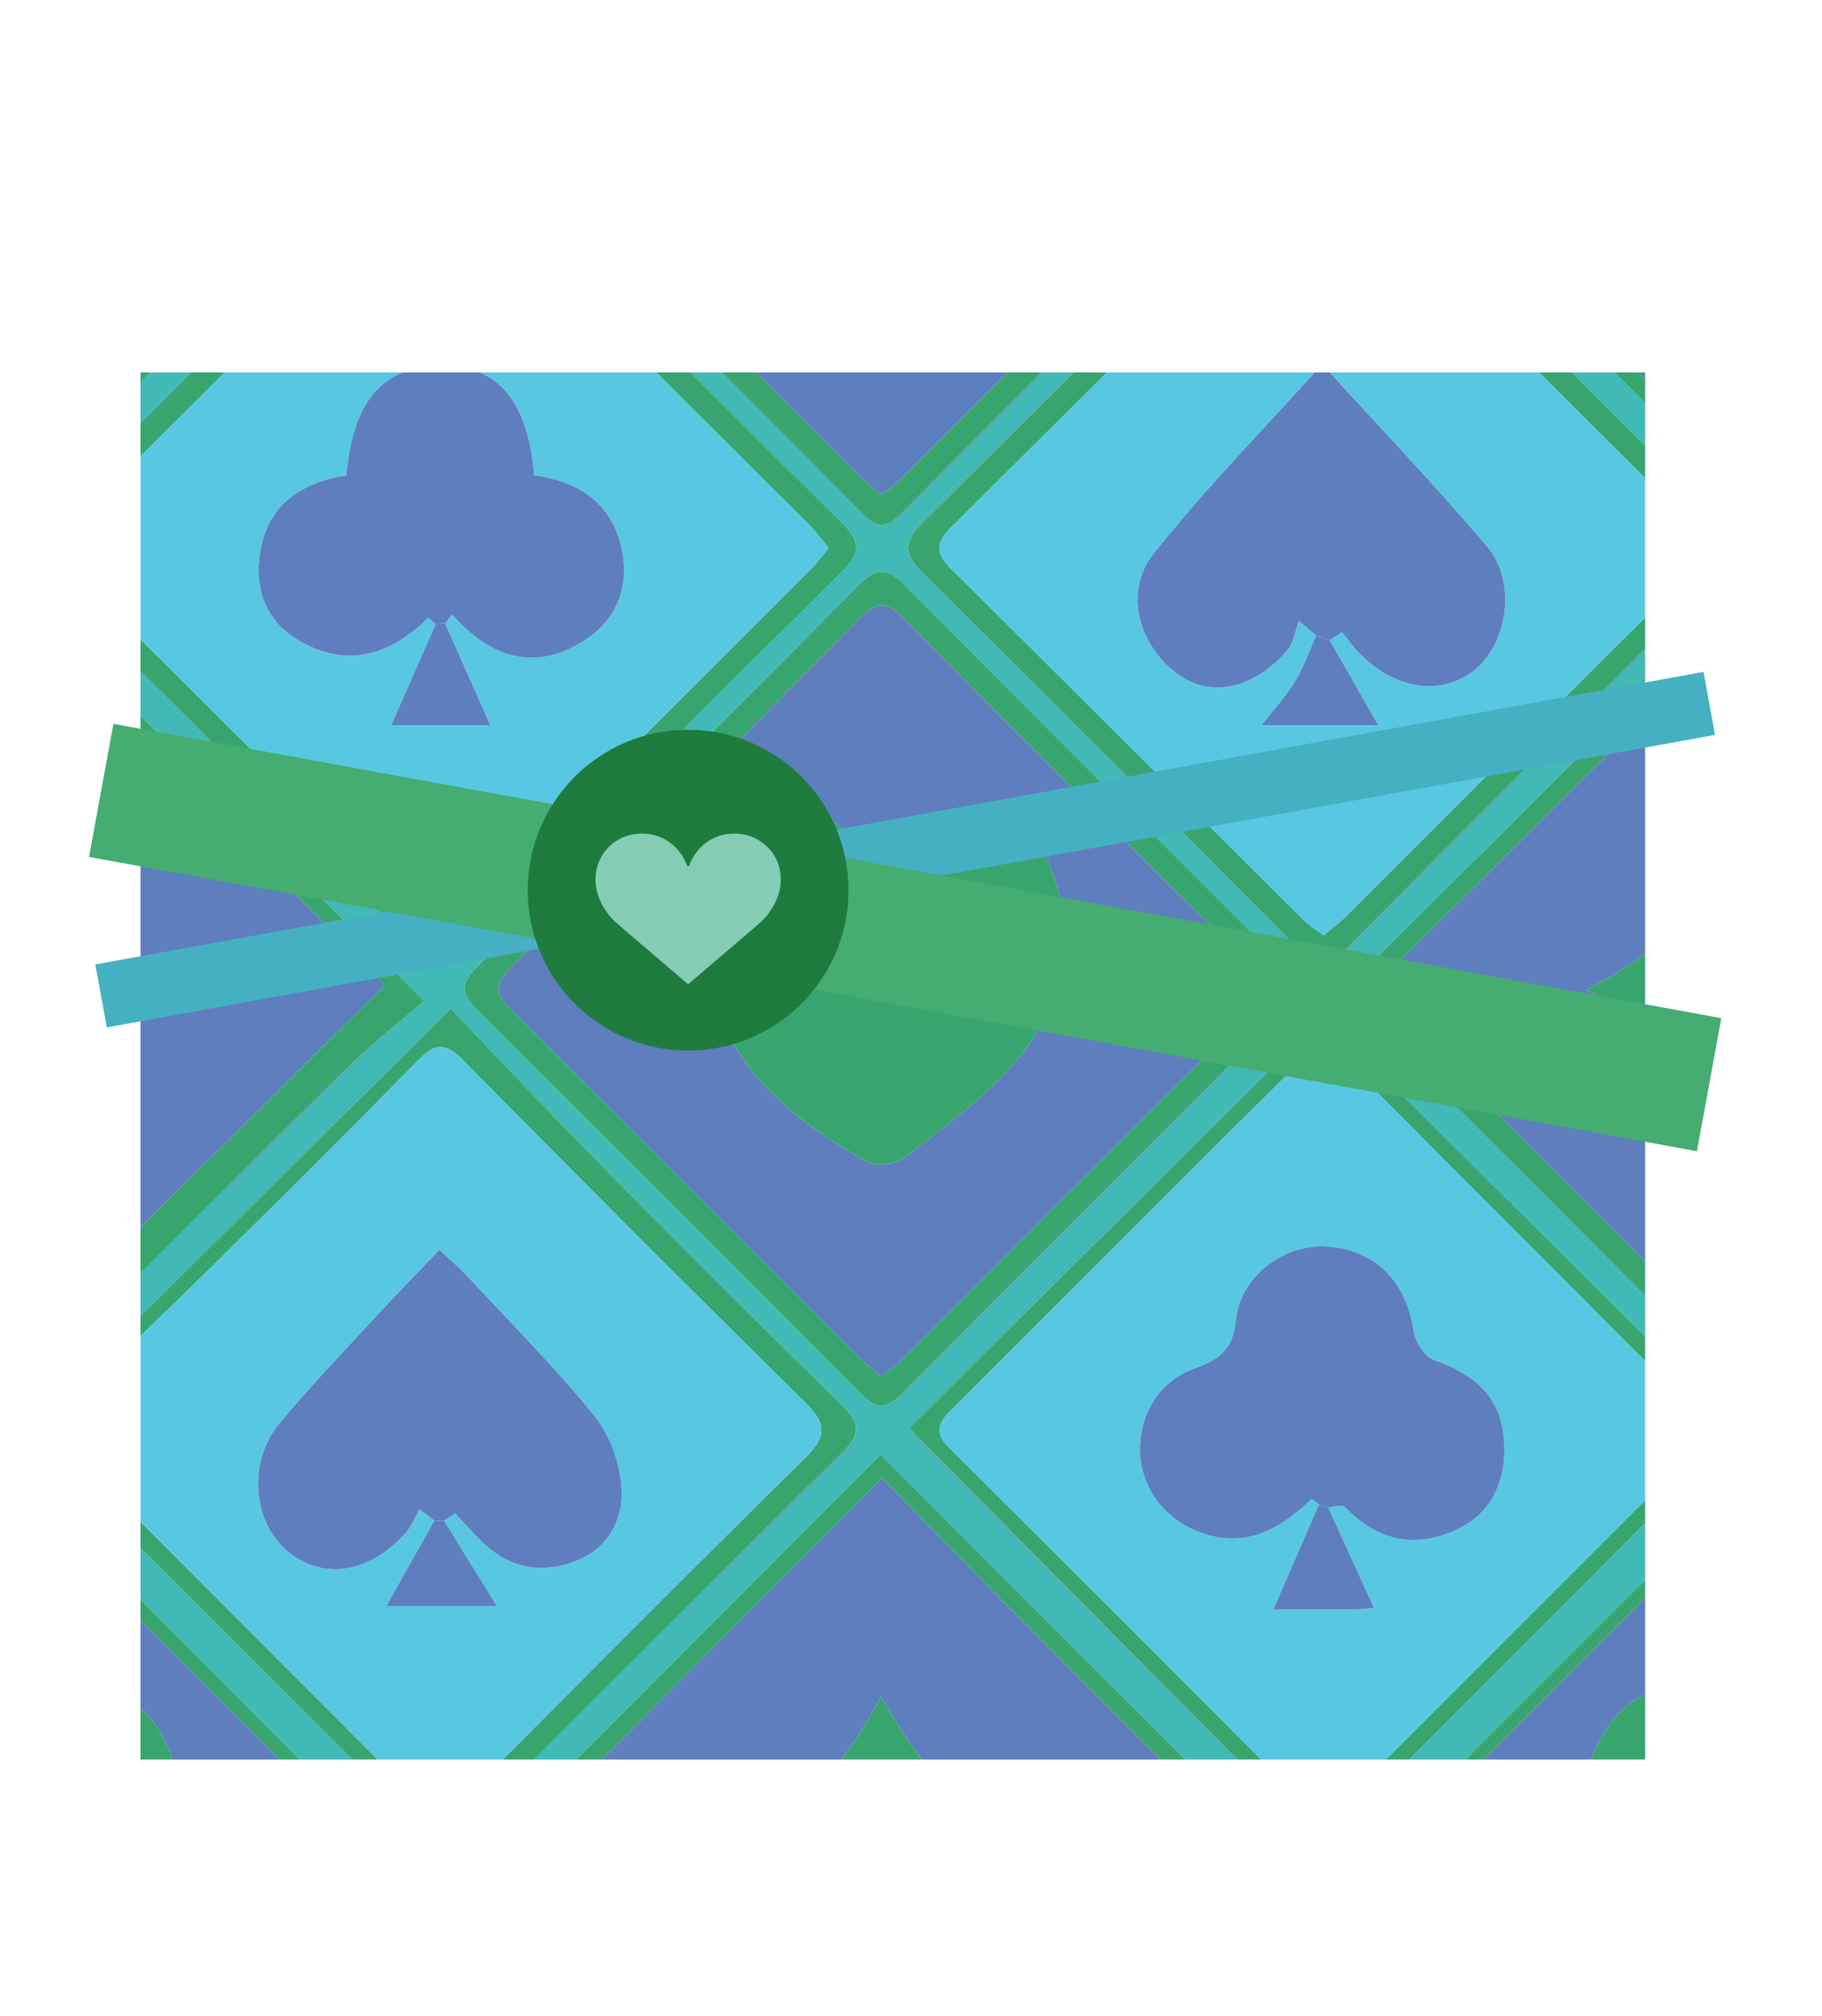 <?xml version="1.0" encoding="UTF-8"?>
<svg id="Layer_1" data-name="Layer 1" xmlns="http://www.w3.org/2000/svg" xmlns:xlink="http://www.w3.org/1999/xlink" viewBox="0 0 135.545 149.984">
  <defs>
    <style>
      .cls-1 {
        fill: #41b9b7;
      }

      .cls-1, .cls-2, .cls-3, .cls-4, .cls-5, .cls-6, .cls-7, .cls-8, .cls-9, .cls-10, .cls-11, .cls-12 {
        stroke-width: 0px;
      }

      .cls-2 {
        fill: #1e7b3d;
      }

      .cls-3 {
        fill: #97d5d6;
      }

      .cls-13 {
        clip-path: url(#clippath);
      }

      .cls-4 {
        fill: none;
      }

      .cls-5 {
        fill: #58c8e2;
      }

      .cls-6 {
        fill: #70c7c9;
      }

      .cls-14 {
        clip-path: url(#clippath-1);
      }

      .cls-15 {
        clip-path: url(#clippath-3);
      }

      .cls-16 {
        clip-path: url(#clippath-2);
      }

      .cls-7 {
        fill: #38a56e;
      }

      .cls-8 {
        fill: #85cdb5;
      }

      .cls-9 {
        fill: #45ac72;
      }

      .cls-10 {
        fill: #5e7ebe;
      }

      .cls-11 {
        fill: #45b0c2;
      }

      .cls-12 {
        fill: #3eb9bc;
      }
    </style>
    <clipPath id="clippath">
      <rect class="cls-4" x="2119.067" y="548.871" width="976.369" height="821.975"/>
    </clipPath>
    <clipPath id="clippath-1">
      <polygon class="cls-4" points="3363.626 768.845 1723.774 1268.639 1369.875 794.632 3009.727 294.837 3363.626 768.845"/>
    </clipPath>
    <clipPath id="clippath-2">
      <polygon class="cls-4" points="3699.615 1128.919 2059.763 1628.714 1705.864 1154.706 3345.716 654.911 3699.615 1128.919"/>
    </clipPath>
    <clipPath id="clippath-3">
      <rect class="cls-4" x="10.455" y="27.703" width="111.934" height="103.184"/>
    </clipPath>
  </defs>
  <g class="cls-13">
    <g>
      <g class="cls-14">
        <g>
          <polygon class="cls-6" points="-4616.127 3130.07 -4814.303 3179.041 5509.98 -485.404 5708.156 -534.375 -4616.127 3130.07"/>
          <polygon class="cls-3" points="-3919.861 3077.201 -4712.565 3273.085 6717.053 -783.682 7509.758 -979.566 -3919.861 3077.201"/>
          <polygon class="cls-12" points="-2071.036 2527.832 -2269.212 2576.803 7974.824 -1059.159 8173 -1108.13 -2071.036 2527.832"/>
        </g>
      </g>
      <g class="cls-16">
        <g>
          <polygon class="cls-6" points="-4280.138 3490.145 -4478.314 3539.116 5845.968 -125.329 6044.145 -174.3 -4280.138 3490.145"/>
          <polygon class="cls-3" points="-3583.872 3437.275 -4376.577 3633.159 7053.042 -423.607 7845.747 -619.491 -3583.872 3437.275"/>
          <polygon class="cls-12" points="-1735.047 2887.907 -1933.223 2936.878 8310.813 -699.085 8508.989 -748.056 -1735.047 2887.907"/>
        </g>
      </g>
    </g>
  </g>
  <g>
    <g class="cls-15">
      <g>
        <path class="cls-1" d="M163.604,141.061c-.016,0-.125.052-.202.13-9.801,9.754-19.581,19.54-29.429,29.247-1.468,1.453-.773,2.257.327,3.357,9.37,9.334,18.704,18.704,28.054,28.054.524.524,1.147.949,1.671,1.385,10.46-10.512,20.749-20.842,30.664-30.809-10.346-10.408-20.712-20.837-31.136-31.323.026-.016.042-.026.052-.042ZM284.022,126.357v2.594c-6.781-6.693-13.557-13.381-19.929-19.669-.363-.358-.726-.716-1.084-1.069-10.673,10.616-21.107,20.992-31.343,31.177,10.138,10.18,20.479,20.562,31.219,31.338.415-.431.835-.861,1.25-1.297l1.022,1.038-.005.005c-1.012.991-.965,1.728-.368,2.522l-.949.892c-.218-.254-.431-.503-.649-.752-11.041,11.02-21.459,21.423-32.526,32.469,2.864,2.599,5.806,5.256,8.742,7.918h-2.594c-2.324-2.459-4.649-4.913-6.932-7.331-2.781,2.688-5.188,5.007-7.596,7.331h-2.075c2.662-2.895,5.318-5.785,7.892-8.587-10.475-10.47-20.894-20.878-30.939-30.913-10.372,10.32-20.842,20.738-31.328,31.172,2.444,2.651,5.064,5.489,7.679,8.327h-2.075c-2.376-2.459-4.753-4.913-7.368-7.617-2.589,2.755-4.872,5.188-7.16,7.617h-2.594c2.797-2.869,5.588-5.733,8.146-8.359-10.636-10.693-20.961-21.075-31.12-31.286-.498.493-.991.991-1.489,1.484-9.863,9.842-19.815,19.778-30.43,30.373,2.817,2.516,5.77,5.152,8.717,7.788h-2.594c-2.273-2.402-4.55-4.799-6.75-7.119-.571.228-.861.265-1.027.431-2.257,2.221-4.504,4.457-6.75,6.688h-2.075c2.636-2.895,5.266-5.785,7.668-8.426-.924-.924-1.842-1.847-2.765-2.765-9.552-9.578-19-19.036-28.521-28.578-.083.052-.41.192-.638.42-9.785,9.77-19.55,19.55-29.356,29.299-1.038,1.032-1.032,1.743-.005,2.776,2.361,2.371,4.623,4.841,6.921,7.274h-2.075c-1.992-2.008-3.917-4.094-6.029-5.967-.529-.472-2.039-.674-2.449-.296-2.132,1.961-4.052,4.151-6.05,6.262h-2.594c2.745-2.848,5.484-5.692,8.104-8.41-10.579-10.543-21.013-20.935-31.214-31.099-10.252,10.216-20.676,20.603-31.789,31.681,2.828,2.537,5.775,5.183,8.722,7.829h-2.594c-2.33-2.459-4.664-4.919-7.03-7.409-2.729,2.698-5.111,5.054-7.497,7.409h-2.075c2.656-2.895,5.308-5.79,7.814-8.525-10.517-10.475-20.935-20.863-31.245-31.131-10.226,10.216-20.64,20.619-31.146,31.115,2.548,2.76,5.214,5.65,7.881,8.54h-2.075c-2.428-2.418-4.862-4.83-7.518-7.471-2.439,2.599-4.721,5.038-7.01,7.471h-2.594c2.791-2.869,5.588-5.744,8.042-8.265-10.678-10.709-21.018-21.081-32.028-32.122-.322.431-.643.903-.981,1.385l-.913-.934.01-.01c1.219-1.173,1.235-2.023.036-3.186-3.528-3.398-6.994-6.869-10.486-10.309v-2.075c3.928,3.73,7.855,7.461,11.575,10.994.451.431.898.856,1.344,1.276,10.595-10.538,20.982-20.868,31.208-31.042-10.289-10.304-20.686-20.712-31.748-31.784-4,4.265-8.187,8.732-12.38,13.199v-2.594c3.725-4.037,7.451-8.068,11.446-12.395-3.523-3.372-7.482-7.165-11.446-10.953v-2.594c4.343,4.286,8.68,8.576,13.049,12.893.571-.42.949-.628,1.245-.924,9.713-9.697,19.389-19.431,29.154-29.076,1.582-1.567.508-2.324-.483-3.321-8.914-8.903-17.812-17.822-26.726-26.726-.949-.949-1.951-1.852-3.051-2.89-1.012.97-1.816,1.733-2.615,2.501-3.523,3.393-7.046,6.792-10.574,10.185v-2.075c3.404-3.398,6.761-6.849,10.237-10.169,1.385-1.318,1.416-2.226.026-3.554-3.481-3.315-6.849-6.755-10.263-10.143v-2.075c4.395,4.182,8.789,8.364,12.841,12.219.841-.841,1.686-1.676,2.522-2.511,9.749-9.697,19.306-19.202,28.749-28.593-10.252-10.237-20.634-20.593-31.24-31.182-4.182,4.13-8.525,8.421-12.872,12.712v-2.594c3.694-4.068,7.383-8.13,10.652-11.731-3.227-3.523-6.937-7.57-10.652-11.617v-2.594c4.166,4.488,8.327,8.976,12.317,13.277,11.129-11.155,21.522-21.573,31.686-31.758-10.211-10.242-20.598-20.655-31.11-31.198-.612.56-1.375,1.245-2.112,1.951-3.596,3.455-7.186,6.916-10.782,10.372v-2.075c3.424-3.393,6.812-6.812,10.278-10.154,1.333-1.282,1.432-2.267.026-3.601-3.492-3.31-6.875-6.735-10.304-10.112v-2.075c3.917,3.715,7.829,7.435,11.591,10.999.467.446.934.887,1.396,1.328,10.59-10.558,20.966-20.899,31.172-31.073-10.315-10.325-20.717-20.738-31.841-31.878-3.98,4.286-8.146,8.779-12.317,13.267v-2.594c3.72-4.031,7.44-8.058,11.311-12.255-1.448-1.531-3.264-3.461-5.085-5.386h2.594c3.497,5.204,4.223,5.282,8.296.861.223-.244.353-.576.524-.861h2.594c-1.806,1.946-3.616,3.897-5.505,5.936.503.628.877,1.199,1.349,1.671,9.448,9.464,18.933,18.891,28.339,28.401,1.365,1.375,2.148,1.058,3.341-.156,5.199-5.292,10.455-10.527,15.736-15.736,4.654-4.597,9.365-9.132,14.133-13.775-2.065-2.376-3.788-4.358-5.51-6.34h2.075q4.498,5.012,9.184.197c.057-.057.104-.13.156-.197h2.075c-1.717,1.982-3.435,3.964-4.877,5.629,10.491,10.512,20.842,20.883,31.037,31.105,10.19-10.216,20.531-20.588,30.996-31.079-1.645-1.764-3.455-3.71-5.271-5.655h2.594c1.157,1.256,2.236,2.589,3.507,3.715.384.337,1.557.363,1.915.036,1.24-1.136,2.283-2.485,3.398-3.751h2.594c-1.816,1.93-3.637,3.865-5.339,5.676,10.517,10.501,20.883,20.847,31.354,31.297.031-.016.394-.109.623-.337,9.837-9.827,19.659-19.675,29.496-29.496.965-.965.799-1.707-.093-2.615-1.437-1.458-2.776-3.009-4.156-4.524h2.075c5.733,5.837,3.756,5.391,9.173.192.057-.062.114-.13.166-.192h2.075c-.949,1.09-1.837,2.236-2.859,3.253-2.656,2.641-2.693,2.631-.145,5.178,7.871,7.881,15.747,15.762,23.633,23.633,1.754,1.754,3.549,3.466,5.147,5.022,9.65-9.65,19.125-19.109,28.702-28.687.913-.908,1.826-1.821,2.745-2.739-1.697-1.795-3.518-3.73-5.339-5.661h2.594c3.539,5.183,4.27,5.261,8.301.861.223-.244.348-.576.519-.861h2.594c-1.806,1.946-3.611,3.897-5.162,5.572.763.768,1.531,1.536,2.288,2.304,9.702,9.744,19.301,19.394,28.842,28.983,10.206-10.226,20.541-20.588,30.975-31.048-1.603-1.842-3.331-3.829-5.059-5.811h2.075c5.661,5.806,3.834,5.339,9.178.197.062-.057.109-.13.161-.197h2.075c-1.717,1.982-3.44,3.969-5.22,6.019.467.55.82,1.038,1.235,1.458,9.516,9.526,19.067,19.005,28.521,28.588,1.634,1.66,2.459.633,3.539-.446,9.267-9.282,18.543-18.554,27.805-27.841.534-.534.986-1.147,1.557-1.826-1.925-2.065-3.736-4.011-5.552-5.951h2.594c1.152,1.261,2.231,2.599,3.497,3.73.374.327,1.541.337,1.904.005,1.245-1.126,2.298-2.475,3.419-3.736h2.594c-1.821,1.93-3.647,3.865-6.143,6.506.228.187.451.368.68.545l-.866.877c-.042-.036-.083-.078-.125-.119-10.688,10.605-21.132,20.972-31.406,31.162,10.159,10.185,20.499,20.557,30.985,31.073.41-.363.877-.763,1.339-1.188.15-.14.306-.285.457-.436,3.922-3.902,7.803-7.84,11.757-11.71,2.568-2.522,5.23-4.95,7.85-7.419v2.075c-6.247,6.205-12.463,12.442-18.761,18.601-1.406,1.37-.929,2.278.208,3.404,6.2,6.138,12.374,12.307,18.554,18.466v2.075c-.664-.519-1.39-.97-1.982-1.562-5.635-5.603-11.249-11.238-16.878-16.852-.841-.841-1.743-1.619-2.397-2.221-10.569,10.553-20.982,20.956-31.136,31.099,10.258,10.304,20.64,20.743,31.686,31.841.036-.036.073-.078.109-.114l.82.783c-.093.093-.067.316-.093.483l-.566.566c.612.472,1.245.924,1.868,1.39l-.965.955c-.021-.026-.042-.047-.067-.073-1.432-1.453-2.283-1.463-3.736.005-9.292,9.412-18.642,18.761-28.059,28.038-1.546,1.52-1.276,2.35.109,3.725l.093.093c9.246,9.147,18.409,18.372,27.608,27.561.597.602,1.261,1.136,2.091,1.878,7.233-7.222,14.367-14.346,21.496-21.47v2.594c-6.169,6.164-12.312,12.359-18.543,18.46-1.385,1.349-1.385,2.2-.005,3.549,6.236,6.102,12.374,12.297,18.549,18.46v2.594c-7.108-7.144-14.221-14.289-20.883-20.982-.394.394-.789.783-1.183,1.173-10.283,10.206-20.333,20.178-30.171,29.942,10.18,10.154,20.557,20.505,31.141,31.053,6.916-6.864,14.009-13.91,21.096-20.951v2.594c-.654.54-1.354,1.038-1.956,1.634-5.251,5.214-10.486,10.449-15.726,15.679-2.61,2.599-2.636,2.62.042,5.271,5.868,5.801,11.762,11.575,17.641,17.366ZM259.75,42.268c1.199-1.199,1.069-2.055-.093-3.212-9.433-9.375-18.829-18.777-28.189-28.22-1.359-1.37-2.273-1.292-3.59.073-4.016,4.161-8.151,8.218-12.25,12.302-5.749,5.723-11.513,11.44-17.34,17.231.332.591.41.856.581,1.027,9.77,9.785,19.56,19.54,29.294,29.356,1.287,1.297,2.153.929,3.217-.145,9.443-9.479,18.891-18.964,28.37-28.412ZM229.668,137.227c10.289-10.263,20.665-20.614,30.954-30.871-10.258-10.258-20.624-20.614-30.648-30.632-10.356,10.294-20.79,20.66-30.83,30.638,10.117,10.232,20.416,20.65,30.524,30.866ZM260.316-90.856c-10.05-10.066-20.354-20.385-30.565-30.607-10.232,10.33-20.541,20.738-30.778,31.068,10.066,10.128,20.396,20.52,30.383,30.57,10.325-10.346,20.712-20.759,30.959-31.032ZM229.72,5.96c10.216-10.221,20.567-20.582,30.539-30.555-10.304-10.439-20.64-20.909-30.596-31.001-10.263,10.211-20.65,20.536-30.824,30.653,10.247,10.258,20.608,20.624,30.882,30.902ZM229.621,202.923c10.273-10.226,20.645-20.551,30.861-30.731-10.382-10.408-20.717-20.764-30.804-30.871-10.252,10.216-20.665,20.598-30.783,30.684,10.206,10.268,20.525,20.655,30.726,30.918ZM227.971,7.724c-.208-.27-.477-.711-.83-1.064-9.578-9.593-19.192-19.156-28.728-28.796-1.401-1.416-2.236-.955-3.372.192-5.951,6.013-11.913,12.016-17.931,17.957-3.912,3.865-7.923,7.627-11.622,11.176,10.891,10.849,21.314,21.236,31.525,31.411,10.123-10.097,20.494-20.442,30.959-30.876ZM220.827,81.156c2.475-2.485,4.939-4.976,7.186-7.233-10.59-10.631-20.93-21.008-30.985-31.105-10.325,10.294-20.754,20.686-31.265,31.156.093.13.322.498.623.799,9.583,9.588,19.192,19.145,28.739,28.77,1.427,1.442,2.309,1.11,3.57-.171,7.342-7.445,14.751-14.818,22.134-22.217ZM227.541-57.583c-10.237-10.258-20.681-20.717-30.627-30.679-10.242,10.149-20.697,20.505-30.83,30.549,10.185,10.263,20.515,20.671,30.747,30.975,10.294-10.335,20.681-20.774,30.71-30.845ZM196.675,169.956c10.377-10.294,20.826-20.665,30.809-30.57-10.247-10.299-20.634-20.733-30.861-31.006-10.185,10.175-20.562,20.536-30.814,30.778,10.335,10.315,20.764,20.723,30.866,30.798ZM227.826-123.258c-10.304-10.32-20.707-20.743-30.871-30.923-10.32,10.294-20.738,20.686-31.001,30.923,10.242,10.258,20.64,20.671,30.99,31.032,10.216-10.268,20.551-20.655,30.882-31.032ZM195.699,41.044c-1.147-1.245-1.811-2.029-2.532-2.75-9.038-9.043-18.123-18.04-27.094-27.151-1.614-1.64-2.527-1.608-4.125.016-9.209,9.35-18.507,18.616-27.851,27.841-1.292,1.271-1.38,2.055-.083,3.341,9.448,9.36,18.875,18.746,28.225,28.204,1.505,1.52,2.397,1.271,3.751-.125,5.064-5.194,10.211-10.315,15.373-15.415,4.664-4.607,9.391-9.152,14.336-13.962ZM195.17-90.784c-.244-.285-.602-.758-1.017-1.178-9.516-9.547-19.067-19.057-28.536-28.656-1.432-1.453-2.226-.877-3.347.254-9.329,9.375-18.668,18.746-28.069,28.049-1.406,1.39-1.302,2.226.042,3.554,9.396,9.308,18.725,18.689,28.085,28.033.529.529,1.157.96,1.577,1.307,10.486-10.522,20.826-20.894,31.265-31.364ZM194.796-24.989c-10.164-10.247-20.474-20.64-30.622-30.871-10.346,10.356-20.743,20.759-30.902,30.928,10.195,10.232,20.531,20.603,30.684,30.793,10.289-10.294,20.686-20.697,30.84-30.85ZM194.853,106.335c-10.175-10.206-20.52-20.577-30.695-30.783-10.315,10.294-20.723,20.676-30.721,30.648,10.2,10.299,20.546,20.743,30.664,30.959,10.211-10.237,20.546-20.598,30.752-30.824ZM162.317,7.677c-.088-.13-.223-.457-.457-.69-9.765-9.78-19.555-19.534-29.283-29.351-1.416-1.432-2.179-.597-3.149.379-5.116,5.137-10.226,10.278-15.368,15.394-4.763,4.737-9.562,9.438-14.253,14.071,10.683,10.647,21.101,21.029,31.312,31.208,10.346-10.283,20.728-20.608,31.198-31.011ZM161.44,140.61c1.551-1.531.581-2.335-.441-3.352-9.225-9.215-18.434-18.434-27.654-27.644-.649-.649-1.359-1.23-1.603-1.448-10.626,10.626-21.034,21.034-31.203,31.208,10.097,10.169,20.422,20.567,30.814,31.032.202-.14.514-.291.752-.529,9.775-9.759,19.519-19.555,29.335-29.268ZM155.126,81.27c2.49-2.485,5.043-4.908,7.253-7.056-10.699-10.761-21.07-21.19-31.302-31.478-10.216,10.159-20.598,20.484-31.193,31.022.483.529.918,1.053,1.401,1.536,9.334,9.344,18.709,18.647,27.971,28.064,1.567,1.593,2.459,1.427,3.917-.057,7.264-7.399,14.616-14.709,21.952-22.03ZM131.098-26.883c10.304-10.299,20.712-20.691,31.032-31.001-10.175-10.18-20.531-20.541-30.747-30.767-10.325,10.351-20.717,20.769-30.933,31.011,10.169,10.206,20.567,20.64,30.648,30.757ZM162.125-123.58c-10.195-10.206-20.557-20.577-30.783-30.809-10.335,10.341-20.759,20.764-30.897,30.902,10.361,10.403,20.702,20.785,30.669,30.793,10.258-10.221,20.686-20.603,31.011-30.887ZM128.281-88.781c1.588-1.567,1.012-2.553-.27-3.824-9.303-9.251-18.569-18.543-27.851-27.815-.524-.524-1.141-.949-1.728-1.432-.457.327-.758.498-.996.732-9.708,9.713-19.389,19.457-29.149,29.117-1.531,1.515-.659,2.293.4,3.341,7.897,7.866,15.799,15.726,23.644,23.644,1.93,1.951,3.658,4.099,5.484,6.164,1.043-.747,1.276-.872,1.458-1.048,9.666-9.63,19.301-19.291,29.008-28.879ZM129.593,40.722c-.477-.612-.835-1.193-1.302-1.66-9.401-9.412-18.834-18.787-28.194-28.23-1.401-1.411-2.252-1.204-3.564.119-9.22,9.334-18.481,18.621-27.82,27.836-1.546,1.525-1.531,2.418,0,3.928,9.396,9.282,18.709,18.637,28.012,28.012,1.136,1.141,1.935,1.365,3.175.114,9.427-9.505,18.907-18.948,28.36-28.427.467-.472.835-1.053,1.333-1.691ZM128.135,173.883c1.406-1.396,1.52-2.371.042-3.819-5.982-5.853-11.913-11.762-17.77-17.744-3.855-3.933-7.549-8.026-11.383-12.12-1.199.96-1.557,1.199-1.857,1.499-9.599,9.578-19.171,19.187-28.806,28.728-1.411,1.396-.908,2.231.239,3.372,8.146,8.099,16.24,16.25,24.36,24.37,1.754,1.754,3.559,3.445,5.37,5.194.617-.477,1.064-.747,1.416-1.105,9.464-9.458,18.896-18.953,28.391-28.375ZM97.653,6.712c11.051-11.015,21.418-21.356,31.727-31.629-10.315-10.242-20.712-20.562-31.224-31.001-.125.093-.586.337-.939.69-9.671,9.64-19.317,19.306-29.008,28.92-1.396,1.385-.586,2.2.405,3.181,7.217,7.196,14.455,14.372,21.605,21.631,2.651,2.693,5.085,5.598,7.435,8.208ZM98.432,137.315c10.283-10.309,20.629-20.676,30.897-30.97-10.258-10.216-20.64-20.557-30.85-30.731-10.309,10.232-20.702,20.541-30.861,30.627,10.258,10.346,20.577,20.754,30.814,31.073ZM96.906,8.02c-.4-.529-.7-1.038-1.105-1.453-1.318-1.359-2.677-2.693-4.021-4.037-8.12-8.12-16.255-16.229-24.339-24.386-1.25-1.261-2.127-1.645-3.58-.176C54.512-12.573,45.084-3.187,35.673,6.209c-.981.975-1.816,1.733-.384,3.149,9.687,9.599,19.322,19.254,28.936,28.925,1.038,1.043,1.748,1.001,2.765-.016,9.557-9.614,19.145-19.187,28.718-28.78.415-.415.747-.908,1.199-1.468ZM95.755,74.966c.41-.41.721-.924,1.141-1.474-.42-.54-.737-1.048-1.147-1.458-9.51-9.531-19.057-19.026-28.531-28.588-1.313-1.323-2.127-1.141-3.352.093-9.417,9.5-18.881,18.959-28.375,28.381-1.188,1.178-1.25,1.966-.042,3.17,9.562,9.49,19.083,19.021,28.588,28.573,1.064,1.069,1.826,1.24,2.983.078,9.552-9.614,19.156-19.182,28.733-28.775ZM95.796-56.301c1.193-1.183.882-1.951-.15-2.978-9.552-9.51-19.083-19.042-28.583-28.604-1.126-1.136-1.883-1.053-2.973.042-9.5,9.562-19.026,19.099-28.599,28.588-1.24,1.23-1.152,2.044.021,3.181,2.797,2.693,5.526,5.453,8.265,8.213,7.108,7.16,14.211,14.33,21.449,21.636.659-.441.975-.591,1.209-.82,9.785-9.754,19.55-19.529,29.361-29.258ZM95.345-121.483c.529-.534.996-1.136,1.385-1.588-10.538-10.527-20.951-20.925-31.25-31.214-10.252,10.216-20.624,20.546-31.224,31.115.747.783,1.385,1.479,2.049,2.143,9.095,9.111,18.243,18.175,27.26,27.364,1.676,1.707,2.589,1.442,4.12-.114,9.168-9.287,18.434-18.476,27.659-27.706ZM95.101,141.295c.638-.643,1.204-1.365,1.619-1.842-10.579-10.595-20.93-20.956-31.198-31.24-10.242,10.252-20.588,20.603-31.125,31.156.327.394.617.815.975,1.173,9.578,9.609,19.192,19.182,28.723,28.837,1.494,1.515,2.278.669,3.336-.4,9.209-9.241,18.45-18.455,27.67-27.685ZM62.87,173.546c1.686-1.671.514-2.485-.54-3.539-9.225-9.22-18.481-18.409-27.628-27.706-1.541-1.567-2.402-1.515-3.907.01-9.09,9.22-18.243,18.377-27.468,27.468-1.66,1.634-1.816,2.641-.057,4.353,6.434,6.262,12.706,12.696,19.057,19.042,3.398,3.404,6.838,6.761,10.315,10.19.56-.42.934-.633,1.23-.924,9.661-9.635,19.285-19.311,28.998-28.894ZM62.777,107.944c1.365-1.354,1.074-2.19-.125-3.372-5.962-5.878-11.892-11.783-17.776-17.739-3.922-3.974-7.746-8.047-11.352-11.798-10.911,10.823-21.35,21.169-31.722,31.452,10.263,10.258,20.619,20.603,31.058,31.032.374-.296.882-.623,1.297-1.038,9.536-9.516,19.042-19.062,28.619-28.536ZM62.616,42.564c1.318-1.302,1.52-2.174.114-3.57-9.51-9.412-18.953-18.891-28.427-28.344-.41-.41-.918-.726-1.489-1.173-.602.477-1.173.841-1.645,1.313C21.814,20.119,12.485,29.484,3.1,38.787c-1.37,1.354-1.619,2.288-.093,3.788,9.407,9.277,18.751,18.616,28.059,27.997,1.339,1.349,2.153,1.416,3.533.016,9.282-9.396,18.632-18.73,28.017-28.023ZM62.294-22.82c1.645-1.614,1.723-2.496.078-4.109-8.13-8.001-16.146-16.12-24.22-24.188-1.748-1.743-3.544-3.44-5.323-5.162-.54.431-.835.617-1.074.856-9.666,9.645-19.306,19.311-29.019,28.91-1.38,1.359-1.043,2.221.14,3.383,4.374,4.301,8.706,8.639,13.028,12.992C21.373-4.625,26.816.917,32.544,6.723c1.116-1.043,1.883-1.717,2.605-2.439,9.038-9.049,18.025-18.144,27.146-27.104ZM62.227-88.366c1.707-1.676,1.785-2.605.057-4.291-6.377-6.2-12.644-12.525-18.875-18.87-3.435-3.502-6.719-7.144-10.076-10.724-.218.166-.431.337-.649.503-.342.239-.732.431-1.027.721-9.599,9.567-19.161,19.171-28.801,28.697-1.624,1.603-.913,2.553.337,3.798,8.82,8.768,17.599,17.578,26.399,26.362,1.017,1.012,2.096,1.961,3.217,3.004.711-.638,1.235-1.074,1.712-1.551,9.225-9.23,18.393-18.507,27.706-27.649ZM31.236,7.636c-.332-.384-.649-.789-1.007-1.147C20.818-2.918,11.37-12.283,2.026-21.762c-1.629-1.655-2.558-1.536-4.125.057C-11.262-12.402-20.528-3.208-29.753,6.032c-.54.54-1.032,1.131-1.318,1.448C-20.565,18.018-10.172,28.441.127,38.771,10.301,28.592,20.662,18.22,31.236,7.636ZM25.851,79.428c1.878-1.852,3.985-3.476,5.697-4.955C20.517,63.37,10.14,52.936-.325,42.409c-.218.182-.571.42-.872.716-9.656,9.635-19.28,19.306-28.983,28.894-1.468,1.448-.825,2.236.291,3.341,9.308,9.256,18.616,18.507,27.826,27.862,1.603,1.629,2.522,1.624,4.114.005,7.86-8.006,15.82-15.918,23.799-23.799ZM-.039-26.727c10.226-10.252,20.624-20.671,30.529-30.591-10.252-10.366-20.634-20.868-30.809-31.151-10.169,10.175-20.52,20.52-30.721,30.726C-20.736-47.434-10.328-37.021-.039-26.727ZM.142-92.402c10.169-10.19,20.515-20.562,30.632-30.705-10.424-10.418-20.832-20.821-30.804-30.788-10.185,10.138-20.603,20.51-30.747,30.601,10.221,10.211,20.614,20.598,30.918,30.892ZM30.676,139.318C20.413,129.009,10.031,118.575.023,108.514c-10.273,10.2-20.702,20.567-31.048,30.84,10.2,10.2,20.551,20.546,30.726,30.715,10.434-10.356,20.878-20.728,30.975-30.752ZM-2.67-89.154c1.396-1.385.591-2.184-.4-3.17-9.365-9.339-18.735-18.668-28.038-28.064-1.349-1.359-2.174-1.406-3.554-.01-9.287,9.401-18.658,18.72-27.997,28.075-.529.534-.986,1.152-1.349,1.582,10.455,10.486,20.795,20.857,31.229,31.328.233-.13.415-.182.529-.301,9.858-9.816,19.69-19.654,29.579-29.439ZM-3.158,173.894c1.64-1.608,1.313-2.506-.125-3.928-9.22-9.116-18.367-18.31-27.551-27.468-.643-.649-1.37-1.209-1.998-1.759-10.517,10.517-20.832,20.832-31.053,31.048,10.429,10.475,20.769,20.852,31.224,31.359.462-.405,1.058-.877,1.598-1.416,9.292-9.287,18.538-18.621,27.903-27.836ZM-32.892,5.944C-22.578-4.313-12.196-14.638-1.881-24.896c-10.315-10.226-20.717-20.536-30.939-30.669-10.206,10.159-20.614,20.52-30.726,30.591,10.19,10.278,20.505,20.681,30.653,30.918ZM-2.063,40.961c-10.361-10.449-20.66-20.832-31.042-31.297-.13.093-.441.249-.674.483-9.723,9.682-19.425,19.394-29.185,29.045-1.422,1.411-.825,2.247.306,3.367,7.103,7.051,14.159,14.159,21.247,21.231,2.786,2.781,5.614,5.51,8.374,8.208,10.595-10.616,20.935-20.977,30.975-31.037ZM-1.845,106.392c-10.289-10.283-20.65-20.64-30.887-30.871-10.377,10.346-20.749,20.681-30.778,30.684,10.226,10.315,20.572,20.754,30.731,30.996,10.263-10.221,20.64-20.557,30.933-30.809ZM-34.599,7.667c-.052-.078-.197-.4-.431-.628-9.765-9.785-19.545-19.55-29.289-29.351-1.043-1.048-1.774-.996-2.781.036-2.765,2.854-5.614,5.619-8.431,8.421-7.144,7.129-14.289,14.258-21.21,21.164,10.61,10.704,20.977,21.153,31.115,31.374,10.206-10.2,20.572-20.562,31.027-31.016ZM-38.812,78.281c1.51-1.499,3.284-2.734,4.753-3.938-11.01-11.036-21.361-21.407-31.608-31.675-10.382,10.377-20.759,20.749-31.219,31.203.14.176.379.534.674.83,9.578,9.593,19.182,19.166,28.728,28.796,1.365,1.375,2.252,1.266,3.575-.078,8.317-8.426,16.686-16.8,25.096-25.138ZM-34.714-123.253c-10.273-10.252-20.65-20.608-31.032-30.97-10.237,10.232-20.655,20.64-30.954,30.928,10.304,10.304,20.717,20.717,30.985,30.985,10.315-10.294,20.728-20.691,31.001-30.944ZM-65.559-27.023c10.2-10.159,20.588-20.499,30.887-30.757-10.309-10.278-20.728-20.676-31.053-30.975-10.273,10.278-20.681,20.697-30.695,30.721,10.304,10.351,20.733,20.832,30.861,31.011ZM-65.844,169.841c10.325-10.2,20.785-20.546,30.804-30.451-10.247-10.33-20.619-20.785-30.767-31.016-10.216,10.2-20.588,20.562-30.684,30.638,10.398,10.46,20.769,20.894,30.648,30.83ZM-67.126,41.07c-.368-.643-.457-.903-.628-1.079-9.765-9.791-19.555-19.555-29.283-29.382-1.307-1.318-2.158-.861-3.206.192-9.453,9.474-18.907,18.953-28.401,28.386-1.11,1.1-1.183,1.883-.078,2.989,9.495,9.438,18.99,18.886,28.412,28.396,1.51,1.531,2.454,1.183,3.782-.171,5.936-6.045,11.939-12.022,17.936-17.999,3.788-3.777,7.606-7.518,11.466-11.332ZM-67.338,171.797c-.27-.327-.607-.82-1.017-1.235-9.526-9.536-19.078-19.047-28.562-28.625-1.271-1.282-2.07-1.007-3.175.099-9.573,9.619-19.182,19.202-28.77,28.811-.337.337-.529.825-.773,1.214,10.449,10.398,20.795,20.691,31.084,30.933,10.398-10.392,20.754-20.743,31.214-31.198ZM-98.993-59.077c10.839-10.823,21.2-21.169,31.281-31.24-10.289-10.32-20.665-20.728-31.105-31.198-.104.078-.415.244-.654.483-9.728,9.702-19.436,19.42-29.195,29.097-1.214,1.204-.815,1.977.208,2.978,3.388,3.331,6.74,6.698,10.071,10.086,6.475,6.589,12.93,13.194,19.394,19.794ZM-67.888,106.537c-10.169-10.294-20.468-20.717-30.477-30.856-10.32,10.283-20.733,20.66-30.866,30.762,10.195,10.263,20.515,20.65,30.581,30.783,10.351-10.33,20.764-20.717,30.762-30.69ZM-98.485,5.981c10.315-10.33,20.671-20.707,30.767-30.824-10.247-10.309-20.619-20.743-30.783-30.97-10.315,10.247-20.712,20.588-30.996,30.809,10.32,10.309,20.686,20.665,31.011,30.985Z"/>
        <path class="cls-7" d="M193.167,38.294c.721.721,1.385,1.505,2.532,2.75-4.945,4.81-9.671,9.355-14.336,13.962-5.162,5.1-10.309,10.221-15.373,15.415-1.354,1.396-2.247,1.645-3.751.125-9.35-9.458-18.777-18.844-28.225-28.204-1.297-1.287-1.209-2.07.083-3.341,9.344-9.225,18.642-18.492,27.851-27.841,1.598-1.624,2.511-1.655,4.125-.016,8.971,9.111,18.056,18.108,27.094,27.151ZM191.668,42.377c1.152-1.141,1.333-1.972.088-3.201-8.717-8.623-17.407-17.277-26.046-25.984-1.339-1.354-2.21-1.074-3.409.13-8.582,8.628-17.189,17.236-25.833,25.802-1.167,1.157-1.287,1.972-.057,3.191,8.706,8.623,17.36,17.309,26.046,25.958.467.467,1.048.82,1.66,1.292.659-.529,1.224-.908,1.697-1.38,8.623-8.597,17.215-17.226,25.854-25.807Z"/>
        <path class="cls-5" d="M191.772,104.96c1.032,1.022,1.1,1.754.067,2.776-8.815,8.774-17.615,17.563-26.388,26.383-1.141,1.147-1.925.949-2.994-.13-8.634-8.701-17.293-17.381-26.01-26.004-1.339-1.328-1.147-2.122.088-3.352,8.659-8.566,17.246-17.205,25.875-25.807.462-.467,1.032-.82,1.614-1.271.602.493,1.1.825,1.515,1.24,8.742,8.722,17.464,17.469,26.233,26.165ZM175.137,115.545c2.444-1.956,3.461-6.268,1.505-8.649-3.928-4.779-8.198-9.277-12.566-14.154-1.764,1.925-3.274,3.554-4.763,5.194-2.553,2.812-5.292,5.479-7.58,8.488-2.267,2.983-1.588,6.859,1.121,9.075,2.475,2.029,5.754,1.515,8.488-1.318.555-.571,1.162-1.09,1.748-1.629.239.182.477.363.721.545-1.333,2.086-2.662,4.171-4.104,6.439h8.462c-1.37-2.273-2.605-4.322-3.839-6.366.425-.306.851-.612,1.271-.924.524.794.939,1.691,1.593,2.356,2.288,2.324,5.754,2.693,7.943.944Z"/>
        <path class="cls-5" d="M191.756,39.176c1.245,1.23,1.064,2.06-.088,3.201-8.639,8.582-17.231,17.21-25.854,25.807-.472.472-1.038.851-1.697,1.38-.612-.472-1.193-.825-1.66-1.292-8.685-8.649-17.34-17.335-26.046-25.958-1.23-1.219-1.11-2.034.057-3.191,8.644-8.566,17.252-17.174,25.833-25.802,1.199-1.204,2.07-1.484,3.409-.13,8.639,8.706,17.329,17.36,26.046,25.984ZM174.1,48.111c2.345-1.188,3.679-3.673,3.461-6.449-.223-2.931-1.92-5.183-4.95-5.889-1.551-.363-1.832-1.064-1.961-2.433-.358-3.829-2.968-6.153-6.662-6.138-3.507.016-6.174,2.376-6.517,6.029-.14,1.468-.394,2.19-2.091,2.573-3.585.809-5.5,4.275-4.696,7.757.825,3.585,3.86,5.78,7.534,5.012,1.826-.384,3.487-1.551,5.712-2.589-.021.047-.042.088-.062.135-1.214,2.734-2.345,5.271-3.502,7.866h7.435c-1.209-2.682-2.335-5.168-3.455-7.653.233-.125.467-.244.7-.368.368.342.742.68,1.116,1.017,2.205,1.992,5.36,2.439,7.938,1.131Z"/>
        <path class="cls-5" d="M192.856-24.807c-.477.566-.825,1.048-1.245,1.463-8.665,8.675-17.355,17.324-25.994,26.03-1.162,1.167-1.94,1.292-3.17.052-8.634-8.706-17.314-17.376-26.036-25.999-1.204-1.193-1.235-1.992-.042-3.175,8.701-8.634,17.381-17.293,26.015-25.994,1.178-1.188,2.018-1.256,3.206-.062,8.644,8.696,17.329,17.35,25.989,26.03.467.472.82,1.053,1.276,1.655ZM175.22-15.717c2.439-1.821,3.383-6.309,1.276-8.903-3.845-4.727-8.099-9.121-12.452-13.957-4.379,4.851-8.628,9.256-12.499,13.972-2.138,2.599-1.235,6.864,1.302,8.893,2.563,2.039,5.77,1.51,8.473-1.365.56-.591,1.256-1.058,1.883-1.582.187.187.368.368.55.555-1.318,2.112-2.641,4.223-4.042,6.46h8.509c-1.313-2.2-2.599-4.358-3.881-6.511.394-.316.789-.628,1.183-.939.374.674.623,1.463,1.131,2.013,2.599,2.797,5.972,3.3,8.566,1.365Z"/>
        <path class="cls-7" d="M163.552,141.103c10.424,10.486,20.79,20.915,31.136,31.323-9.915,9.967-20.204,20.297-30.664,30.809-.524-.436-1.147-.861-1.671-1.385-9.35-9.35-18.684-18.72-28.054-28.054-1.1-1.1-1.795-1.904-.327-3.357,9.848-9.708,19.628-19.493,29.429-29.247.078-.078.187-.13.202-.13-.01.016-.026.026-.052.042ZM192.929,172.036c-.519-.633-.949-1.25-1.479-1.78-8.416-8.426-16.888-16.8-25.242-25.294-1.665-1.697-2.651-1.707-4.332.005-8.333,8.514-16.764,16.93-25.242,25.304-1.385,1.37-1.385,2.195-.016,3.549,8.608,8.488,17.168,17.023,25.667,25.615,1.39,1.401,2.226,1.302,3.559-.047,8.556-8.654,17.189-17.236,25.786-25.849.42-.415.773-.898,1.297-1.505Z"/>
        <path class="cls-7" d="M164.174-55.86c10.149,10.232,20.458,20.624,30.622,30.871-10.154,10.154-20.551,20.557-30.84,30.85-10.154-10.19-20.489-20.562-30.684-30.793,10.159-10.169,20.557-20.572,30.902-30.928ZM191.611-23.344c.42-.415.768-.898,1.245-1.463-.457-.602-.809-1.183-1.276-1.655-8.659-8.68-17.345-17.335-25.989-26.03-1.188-1.193-2.029-1.126-3.206.062-8.634,8.701-17.314,17.36-26.015,25.994-1.193,1.183-1.162,1.982.042,3.175,8.722,8.623,17.402,17.293,26.036,25.999,1.23,1.24,2.008,1.116,3.17-.052,8.639-8.706,17.329-17.355,25.994-26.03Z"/>
        <path class="cls-7" d="M164.159,75.552c10.175,10.206,20.52,20.577,30.695,30.783-10.206,10.226-20.541,20.588-30.752,30.824-10.117-10.216-20.463-20.66-30.664-30.959,9.998-9.972,20.406-20.354,30.721-30.648ZM191.839,107.736c1.032-1.022.965-1.754-.067-2.776-8.768-8.696-17.49-17.443-26.233-26.165-.415-.415-.913-.747-1.515-1.24-.581.451-1.152.804-1.614,1.271-8.628,8.602-17.215,17.241-25.875,25.807-1.235,1.23-1.427,2.023-.088,3.352,8.717,8.623,17.376,17.303,26.01,26.004,1.069,1.079,1.852,1.276,2.994.13,8.774-8.82,17.573-17.61,26.388-26.383Z"/>
        <path class="cls-7" d="M161.86,6.987c.233.233.368.56.457.69-10.47,10.403-20.852,20.728-31.198,31.011-10.211-10.18-20.629-20.562-31.312-31.208,4.69-4.633,9.49-9.334,14.253-14.071,5.142-5.116,10.252-10.258,15.368-15.394.97-.975,1.733-1.811,3.149-.379,9.728,9.816,19.519,19.571,29.283,29.351ZM160.2,8.279c-.389-.654-.503-.996-.732-1.224-8.971-9.002-17.957-17.983-26.912-27.001-1.058-1.064-1.759-.903-2.76.13-3.606,3.72-7.285,7.373-10.974,11.015-5.52,5.453-11.072,10.875-16.561,16.261.389.789.431.975.54,1.09,9.038,9.049,18.108,18.066,27.099,27.156,1.302,1.313,1.982.664,2.926-.285,5.609-5.64,11.233-11.259,16.878-16.862,3.481-3.455,7.01-6.869,10.496-10.278Z"/>
        <path class="cls-7" d="M160.999,137.258c1.022,1.017,1.992,1.821.441,3.352-9.816,9.713-19.56,19.508-29.335,29.268-.239.239-.55.389-.752.529-10.392-10.465-20.717-20.863-30.814-31.032,10.169-10.175,20.577-20.582,31.203-31.208.244.218.955.799,1.603,1.448,9.22,9.209,18.429,18.429,27.654,27.644ZM159.645,139.173c-9.464-9.474-19.016-19.036-28.645-28.682-.156.104-.472.254-.706.488-8.924,8.914-17.817,17.859-26.793,26.726-1.365,1.354-.804,2.086.254,3.134,8.701,8.649,17.366,17.34,26.046,26.004.41.41.908.737,1.084.877,9.723-9.65,19.317-19.176,28.759-28.547Z"/>
        <path class="cls-10" d="M159.468,7.055c.228.228.342.571.732,1.224-3.487,3.409-7.015,6.823-10.496,10.278-5.645,5.603-11.269,11.223-16.878,16.862-.944.949-1.624,1.598-2.926.285-8.992-9.09-18.061-18.108-27.099-27.156-.109-.114-.15-.301-.54-1.09,5.489-5.386,11.041-10.807,16.561-16.261,3.689-3.642,7.368-7.295,10.974-11.015,1.001-1.032,1.702-1.193,2.76-.13,8.955,9.017,17.942,17.999,26.912,27.001ZM140.743,13.867c3.419-3.57,4.483-8.068,3.705-12.955-.503-3.155-2.817-5.92-5.334-6.351-3.232-.555-5.209,1.162-6.698,3.756-.285.503-.68.949-1.23,1.712-.877-1.266-1.453-2.221-2.148-3.077-2.89-3.533-6.911-3.435-9.5.337-1.785,2.599-2.319,5.583-1.686,8.665,1.489,7.196,6.413,11.612,12.504,14.963.56.306,1.754.125,2.298-.296,2.781-2.153,5.676-4.229,8.089-6.755Z"/>
        <path class="cls-10" d="M159.033,72.242c1.09,1.079.908,1.785-.078,2.765-8.763,8.711-17.495,17.459-26.222,26.202-.866.872-1.546,1.489-2.75.275-8.997-9.075-18.056-18.092-27.089-27.135-.171-.171-.254-.436-.597-1.027,6.994-6.958,13.91-13.832,20.816-20.707,2.205-2.195,4.436-4.358,6.574-6.615,1.022-1.079,1.78-1.354,2.963-.161,8.763,8.836,17.558,17.635,26.383,26.404ZM131.311,86.64c2.921-5.904,7.217-9.863,12.836-13.059-5.702-3.212-9.889-7.212-12.94-13.122-3.009,5.972-7.233,10.117-13.22,13.189,6.195,2.906,10.081,7.305,13.324,12.992Z"/>
        <path class="cls-7" d="M162.379,74.214c-2.21,2.148-4.763,4.571-7.253,7.056-7.336,7.321-14.688,14.631-21.952,22.03-1.458,1.484-2.35,1.65-3.917.057-9.261-9.417-18.637-18.72-27.971-28.064-.483-.483-.918-1.007-1.401-1.536,10.595-10.538,20.977-20.863,31.193-31.022,10.232,10.289,20.603,20.717,31.302,31.478ZM158.955,75.007c.986-.981,1.167-1.686.078-2.765-8.826-8.768-17.62-17.568-26.383-26.404-1.183-1.193-1.94-.918-2.963.161-2.138,2.257-4.369,4.421-6.574,6.615-6.906,6.875-13.822,13.749-20.816,20.707.342.591.425.856.597,1.027,9.033,9.043,18.092,18.061,27.089,27.135,1.204,1.214,1.883.597,2.75-.275,8.727-8.742,17.459-17.49,26.222-26.202Z"/>
        <path class="cls-7" d="M144.443,132.101c.851,4.898-.316,9.292-3.596,12.997-1.582,1.795-3.409,3.414-5.303,4.887-4.151,3.232-4.576,3.238-8.722.073-4.114-3.139-7.601-6.781-8.82-12.073-.732-3.175-.363-6.2,1.276-8.992,2.553-4.353,7.165-4.514,10.066-.425.54.763,1.079,1.531,1.624,2.288.042.057.161.057.41.135.363-.488.789-1.001,1.162-1.557,1.499-2.221,3.191-4.213,6.247-3.72,2.75.446,5.095,3.186,5.655,6.387Z"/>
        <path class="cls-7" d="M144.448.912c.778,4.887-.285,9.386-3.705,12.955-2.413,2.527-5.308,4.602-8.089,6.755-.545.42-1.738.602-2.298.296-6.091-3.352-11.015-7.767-12.504-14.963-.633-3.082-.099-6.065,1.686-8.665,2.589-3.772,6.61-3.871,9.5-.337.695.856,1.271,1.811,2.148,3.077.55-.763.944-1.209,1.23-1.712,1.489-2.594,3.466-4.312,6.698-3.756,2.516.431,4.83,3.196,5.334,6.351Z"/>
        <path class="cls-10" d="M130.999,110.491c9.63,9.645,19.182,19.208,28.645,28.682-9.443,9.37-19.036,18.896-28.759,28.547-.176-.14-.674-.467-1.084-.877-8.68-8.665-17.345-17.355-26.046-26.004-1.058-1.048-1.619-1.78-.254-3.134,8.976-8.867,17.869-17.812,26.793-26.726.233-.233.55-.384.706-.488ZM140.847,145.098c3.279-3.705,4.446-8.099,3.596-12.997-.56-3.201-2.906-5.941-5.655-6.387-3.056-.493-4.747,1.499-6.247,3.72-.374.555-.799,1.069-1.162,1.557-.249-.078-.368-.078-.41-.135-.545-.758-1.084-1.525-1.624-2.288-2.9-4.088-7.513-3.928-10.066.425-1.64,2.791-2.008,5.816-1.276,8.992,1.219,5.292,4.706,8.934,8.82,12.073,4.146,3.165,4.571,3.16,8.722-.073,1.894-1.474,3.72-3.092,5.303-4.887Z"/>
        <path class="cls-7" d="M144.147,73.581c-5.619,3.196-9.915,7.155-12.836,13.059-3.243-5.687-7.129-10.086-13.324-12.992,5.987-3.072,10.211-7.217,13.22-13.189,3.051,5.91,7.238,9.91,12.94,13.122Z"/>
        <path class="cls-7" d="M128.291,39.062c.467.467.825,1.048,1.302,1.66-.498.638-.866,1.219-1.333,1.691-9.453,9.479-18.933,18.922-28.36,28.427-1.24,1.25-2.039,1.027-3.175-.114-9.303-9.375-18.616-18.73-28.012-28.012-1.531-1.51-1.546-2.402,0-3.928,9.339-9.215,18.601-18.502,27.82-27.836,1.313-1.323,2.164-1.531,3.564-.119,9.36,9.443,18.792,18.818,28.194,28.23ZM125.749,42.595c1.302-1.292,1.494-2.21.083-3.606-8.649-8.561-17.246-17.174-25.818-25.812-1.157-1.162-1.935-1.276-3.17-.026-8.618,8.706-17.293,17.36-25.999,25.984-1.147,1.136-1.359,1.925-.104,3.165,8.774,8.68,17.485,17.418,26.227,26.129.41.405.924.711,1.494,1.147.602-.508,1.152-.903,1.624-1.375,8.551-8.535,17.075-17.096,25.662-25.605Z"/>
        <path class="cls-7" d="M128.177,170.065c1.479,1.448,1.365,2.423-.042,3.819-9.495,9.422-18.927,18.917-28.391,28.375-.353.358-.799.628-1.416,1.105-1.811-1.748-3.616-3.44-5.37-5.194-8.12-8.12-16.214-16.271-24.36-24.37-1.147-1.141-1.65-1.977-.239-3.372,9.635-9.542,19.208-19.15,28.806-28.728.301-.301.659-.54,1.857-1.499,3.834,4.094,7.528,8.187,11.383,12.12,5.858,5.982,11.788,11.892,17.77,17.744ZM125.562,174.023c1.536-1.515,1.598-2.449.047-3.98-8.608-8.499-17.127-17.091-25.683-25.636-.42-.415-.918-.747-1.546-1.256-.638.524-1.266.949-1.795,1.479-8.514,8.478-16.992,16.992-25.537,25.439-1.401,1.385-1.546,2.324-.047,3.803,8.556,8.436,17.049,16.935,25.486,25.486,1.453,1.474,2.345,1.411,3.777-.042,8.374-8.488,16.8-16.93,25.299-25.294Z"/>
        <path class="cls-5" d="M126.237,105.095c.353.353.623.789.996,1.271-.394.54-.68,1.074-1.09,1.484-8.784,8.8-17.589,17.584-26.373,26.388-.903.903-1.64.991-2.61.016-8.831-8.877-17.677-17.729-26.56-26.554-1.442-1.437-.389-2.257.534-3.186,6.776-6.776,13.552-13.552,20.328-20.323,1.894-1.894,3.834-3.741,5.676-5.681.944-.991,1.645-.929,2.579.005,8.826,8.872,17.682,17.718,26.518,26.58ZM108.368,113.786c2.496-1.167,3.715-3.471,3.523-6.61-.208-3.326-2.267-4.971-5.209-6.003-.685-.244-1.406-1.333-1.515-2.112-.503-3.673-2.812-6.07-6.408-6.335-3.149-.233-6.48,2.132-6.818,5.479-.228,2.262-1.287,2.942-3.118,3.606-2.662.96-4.146,3.554-4.011,6.33.13,2.631,1.878,4.882,4.415,5.837,3.362,1.266,5.967-.171,8.353-2.48.182.135.363.275.545.415-1.09,2.501-2.179,5.002-3.404,7.809,2.215,0,4.177.005,6.133-.005.42,0,.846-.062,1.359-.104-1.204-2.646-2.304-5.054-3.404-7.456.872-.213,1.136-.15,1.302.016,2.387,2.423,5.121,3.077,8.255,1.614Z"/>
        <path class="cls-5" d="M126.086-26.431c1.069,1.064,1.214,1.816.047,2.973-8.826,8.758-17.589,17.573-26.378,26.362-.358.353-.778.643-1.313,1.084-.576-.457-1.141-.82-1.608-1.287-8.551-8.545-17.065-17.127-25.652-25.636-1.38-1.37-1.645-2.267-.114-3.777,8.67-8.545,17.272-17.168,25.828-25.833,1.261-1.271,2.06-1.064,3.186.073,8.644,8.701,17.314,17.381,26.004,26.041ZM108.212-17.424c2.62-1.09,3.969-3.715,3.658-6.807-.322-3.248-2.231-5.043-5.391-5.775-.566-.13-1.219-1.136-1.313-1.811-.586-4.182-2.823-6.491-6.584-6.569-3.907-.083-6.242,2.195-6.978,6.511-.125.742-.981,1.691-1.707,1.946-2.89.991-4.81,3.077-5.064,5.904-.239,2.641,1.152,5.126,3.57,6.377,2.506,1.297,5.583.949,7.752-.872.477-.4.96-.794,1.442-1.193.187.13.374.259.56.384-.01.021-.016.036-.026.057-1.126,2.542-2.257,5.09-3.388,7.637h7.471c-1.214-2.61-2.309-4.976-3.404-7.336.223-.13.441-.259.664-.389.145.073.322.114.431.228,2.387,2.444,5.23,2.978,8.307,1.707Z"/>
        <path class="cls-5" d="M125.832,38.989c1.411,1.396,1.219,2.314-.083,3.606-8.587,8.509-17.111,17.07-25.662,25.605-.472.472-1.022.866-1.624,1.375-.571-.436-1.084-.742-1.494-1.147-8.742-8.711-17.454-17.449-26.227-26.129-1.256-1.24-1.043-2.029.104-3.165,8.706-8.623,17.381-17.277,25.999-25.984,1.235-1.25,2.013-1.136,3.17.026,8.571,8.639,17.168,17.252,25.818,25.812ZM109.706,49.838c2.465-1.982,3.139-6.558.929-9.173-3.834-4.535-7.954-8.826-12.271-13.568-4.348,4.83-8.711,9.256-12.546,14.097-2.252,2.838-1.116,6.812,1.78,8.94,2.449,1.8,5.64,1.162,8.172-1.759.483-.56.581-1.453.856-2.195.431.363.856.726,1.287,1.09-.498,1.126-.903,2.309-1.531,3.357-.643,1.074-1.515,2.013-2.542,3.336h8.701c-1.266-2.215-2.444-4.275-3.622-6.335.301-.202.602-.405.908-.607.431.524.825,1.079,1.297,1.567,2.646,2.729,6.122,3.227,8.582,1.25Z"/>
        <path class="cls-5" d="M125.609,170.044c1.551,1.531,1.489,2.465-.047,3.98-8.499,8.364-16.925,16.805-25.299,25.294-1.432,1.453-2.324,1.515-3.777.042-8.436-8.551-16.93-17.049-25.486-25.486-1.499-1.479-1.354-2.418.047-3.803,8.545-8.447,17.023-16.961,25.537-25.439.529-.529,1.157-.955,1.795-1.479.628.508,1.126.841,1.546,1.256,8.556,8.545,17.075,17.137,25.683,25.636ZM109.768,180.965c2.802-2.47,2.926-7.02.213-9.998-3.315-3.642-6.719-7.202-9.988-10.885-1.245-1.401-2.07-1.328-3.279.042-2.978,3.362-6.122,6.574-9.121,9.92-.903,1.012-1.707,2.19-2.278,3.424-1.297,2.807-.192,6.434,2.288,8.042,2.454,1.593,5.437,1.131,7.7-1.302.664-.716,1.053-1.676,1.567-2.522.415.353.825.706,1.24,1.058-1.292,2.091-2.589,4.182-3.954,6.392h8.379c-1.344-2.267-2.563-4.312-3.777-6.361.337-.192.674-.389,1.012-.581.306.41.581.841.918,1.219,2.885,3.232,6.475,3.839,9.08,1.551Z"/>
        <path class="cls-7" d="M129.381-24.916c-10.309,10.273-20.676,20.614-31.727,31.629-2.35-2.61-4.784-5.515-7.435-8.208-7.15-7.259-14.388-14.434-21.605-21.631-.991-.981-1.8-1.795-.405-3.181,9.692-9.614,19.337-19.28,29.008-28.92.353-.353.815-.597.939-.69,10.512,10.439,20.909,20.759,31.224,31.001ZM126.133-23.459c1.167-1.157,1.022-1.909-.047-2.973-8.691-8.659-17.36-17.34-26.004-26.041-1.126-1.136-1.925-1.344-3.186-.073-8.556,8.665-17.158,17.288-25.828,25.833-1.531,1.51-1.266,2.407.114,3.777,8.587,8.509,17.101,17.091,25.652,25.636.467.467,1.032.83,1.608,1.287.534-.441.955-.732,1.313-1.084,8.789-8.789,17.552-17.604,26.378-26.362Z"/>
        <path class="cls-10" d="M111.891,107.176c.192,3.139-1.027,5.443-3.523,6.61-3.134,1.463-5.868.809-8.255-1.614-.166-.166-.431-.228-1.302-.016l-.685-.244c-.182-.14-.363-.28-.545-.415-2.387,2.309-4.991,3.746-8.353,2.48-2.537-.955-4.286-3.206-4.415-5.837-.135-2.776,1.349-5.37,4.011-6.33,1.832-.664,2.89-1.344,3.118-3.606.337-3.347,3.668-5.712,6.818-5.479,3.596.265,5.904,2.662,6.408,6.335.109.778.83,1.868,1.515,2.112,2.942,1.032,5.002,2.677,5.209,6.003Z"/>
        <path class="cls-10" d="M110.635,40.665c2.21,2.615,1.536,7.191-.929,9.173-2.459,1.977-5.936,1.479-8.582-1.25-.472-.488-.866-1.043-1.297-1.567-.306.202-.607.405-.908.607l-1.007-.358c-.431-.363-.856-.726-1.287-1.09-.275.742-.374,1.634-.856,2.195-2.532,2.921-5.723,3.559-8.172,1.759-2.895-2.127-4.031-6.102-1.78-8.94,3.834-4.841,8.198-9.267,12.546-14.097,4.317,4.742,8.436,9.033,12.271,13.568Z"/>
        <path class="cls-7" d="M129.329,106.346c-10.268,10.294-20.614,20.66-30.897,30.97-10.237-10.32-20.557-20.728-30.814-31.073,10.159-10.086,20.551-20.396,30.861-30.627,10.211,10.175,20.593,20.515,30.85,30.731ZM127.233,106.366c-.374-.483-.643-.918-.996-1.271-8.836-8.862-17.693-17.708-26.518-26.58-.934-.934-1.634-.996-2.579-.005-1.842,1.94-3.782,3.788-5.676,5.681-6.776,6.771-13.552,13.547-20.328,20.323-.924.929-1.977,1.748-.534,3.186,8.883,8.826,17.729,17.677,26.56,26.554.97.975,1.707.887,2.61-.016,8.784-8.805,17.589-17.589,26.373-26.388.41-.41.695-.944,1.09-1.484Z"/>
        <path class="cls-10" d="M102.541,53.963h-8.701c1.027-1.323,1.899-2.262,2.542-3.336.628-1.048,1.032-2.231,1.531-3.357l1.007.358c1.178,2.06,2.356,4.12,3.622,6.335Z"/>
        <path class="cls-10" d="M102.214,119.612c-.514.042-.939.104-1.359.104-1.956.01-3.917.005-6.133.005,1.224-2.807,2.314-5.308,3.404-7.809l.685.244c1.1,2.402,2.2,4.81,3.404,7.456Z"/>
        <path class="cls-7" d="M95.801,6.567c.405.415.706.924,1.105,1.453-.451.56-.783,1.053-1.199,1.468-9.573,9.593-19.161,19.166-28.718,28.78-1.017,1.017-1.728,1.058-2.765.016-9.614-9.671-19.249-19.327-28.936-28.925-1.432-1.416-.597-2.174.384-3.149,9.412-9.396,18.839-18.782,28.189-28.241,1.453-1.468,2.33-1.084,3.58.176,8.084,8.156,16.219,16.266,24.339,24.386,1.344,1.344,2.703,2.677,4.021,4.037ZM93.28,9.415c1.162-1.152,1.095-1.837-.005-2.926-8.768-8.711-17.506-17.454-26.207-26.227-1.116-1.126-1.837-1.116-2.952.01C55.477-11.017,46.797-2.342,38.075,6.292c-1.297,1.282-1.214,2.091.052,3.347,8.717,8.628,17.36,17.324,26.041,25.994.41.405.903.732,1.458,1.178.602-.519,1.141-.924,1.614-1.396,8.675-8.67,17.324-17.371,26.041-25.999Z"/>
        <path class="cls-7" d="M96.896,73.492c-.42.55-.732,1.064-1.141,1.474-9.578,9.593-19.182,19.161-28.733,28.775-1.157,1.162-1.92.991-2.983-.078-9.505-9.552-19.026-19.083-28.588-28.573-1.209-1.204-1.147-1.992.042-3.17,9.495-9.422,18.959-18.881,28.375-28.381,1.224-1.235,2.039-1.416,3.352-.093,9.474,9.562,19.021,19.057,28.531,28.588.41.41.726.918,1.147,1.458ZM93.207,75.085c1.23-1.219,1.147-1.946-.057-3.134-8.722-8.623-17.397-17.293-26.015-26.02-1.245-1.256-1.951-1.147-3.123.042-8.628,8.717-17.293,17.397-26.015,26.02-1.25,1.24-1.162,1.961.021,3.134,8.717,8.639,17.371,17.335,26.051,26.01.42.415.903.768,1.479,1.256.576-.462,1.147-.825,1.614-1.292,8.685-8.675,17.335-17.376,26.046-26.015Z"/>
        <path class="cls-7" d="M96.72,139.453c-.415.477-.981,1.199-1.619,1.842-9.22,9.23-18.46,18.445-27.67,27.685-1.058,1.069-1.842,1.915-3.336.4-9.531-9.656-19.145-19.228-28.723-28.837-.358-.358-.649-.778-.975-1.173,10.538-10.553,20.883-20.904,31.125-31.156,10.268,10.283,20.619,20.645,31.198,31.24ZM93.057,140.921c1.271-1.256,1.365-2.049.026-3.352-5.318-5.178-10.543-10.455-15.778-15.721-3.819-3.845-7.596-7.731-11.69-11.902-9.619,9.671-18.792,18.922-28.002,28.142-1.25,1.256-.316,1.946.488,2.75,8.608,8.618,17.236,17.21,25.802,25.869,1.24,1.256,2.008,1.385,3.326.047,8.556-8.665,17.174-17.267,25.828-25.833Z"/>
        <path class="cls-10" d="M93.274,6.489c1.1,1.09,1.167,1.774.005,2.926-8.717,8.628-17.366,17.329-26.041,25.999-.472.472-1.012.877-1.614,1.396-.555-.446-1.048-.773-1.458-1.178-8.68-8.67-17.324-17.366-26.041-25.994-1.266-1.256-1.349-2.065-.052-3.347,8.722-8.634,17.402-17.309,26.041-26.02,1.116-1.126,1.837-1.136,2.952-.01,8.701,8.774,17.438,17.516,26.207,26.227ZM65.558,21.048c3.082-5.853,7.212-9.983,13.163-13.147-6.065-3.025-10.045-7.279-13.179-12.945-3.087,5.884-7.202,9.915-12.94,12.924,5.692,3.227,9.967,7.212,12.955,13.168Z"/>
        <path class="cls-10" d="M93.15,71.951c1.204,1.188,1.287,1.915.057,3.134-8.711,8.639-17.36,17.34-26.046,26.015-.467.467-1.038.83-1.614,1.292-.576-.488-1.058-.841-1.479-1.256-8.68-8.675-17.335-17.371-26.051-26.01-1.183-1.173-1.271-1.894-.021-3.134,8.722-8.623,17.386-17.303,26.015-26.02,1.173-1.188,1.878-1.297,3.123-.042,8.618,8.727,17.293,17.397,26.015,26.02ZM75.509,79.023c3.544-4.187,4.758-9.178,2.625-14.528-.934-2.35-2.573-4.166-5.277-4.436-2.641-.27-4.363,1.245-5.692,3.336-.441.695-.918,1.37-1.629,2.433-.659-1.064-1.079-1.774-1.531-2.459-1.297-1.961-2.9-3.507-5.448-3.336-2.719.182-4.753,1.847-5.334,4.255-.68,2.833-1.173,6.05-.519,8.81,1.505,6.377,6.356,10.283,11.835,13.35.674.379,2.132.15,2.786-.363,2.843-2.215,5.878-4.338,8.182-7.061Z"/>
        <path class="cls-10" d="M93.082,137.569c1.339,1.302,1.245,2.096-.026,3.352-8.654,8.566-17.272,17.168-25.828,25.833-1.318,1.339-2.086,1.209-3.326-.047-8.566-8.659-17.194-17.252-25.802-25.869-.804-.804-1.738-1.494-.488-2.75,9.209-9.22,18.383-18.471,28.002-28.142,4.094,4.171,7.871,8.058,11.69,11.902,5.235,5.266,10.46,10.543,15.778,15.721ZM65.848,151.91c2.848-5.593,7.067-9.645,12.821-12.738-5.92-2.983-9.962-7.207-13.127-13.002-3.066,5.993-7.316,10.003-12.546,12.872,2.532,2.018,4.991,3.653,7.041,5.702,2.049,2.044,3.684,4.498,5.811,7.165Z"/>
        <path class="cls-7" d="M78.135,64.496c2.132,5.349.918,10.341-2.625,14.528-2.304,2.724-5.339,4.846-8.182,7.061-.654.514-2.112.742-2.786.363-5.479-3.066-10.33-6.973-11.835-13.35-.654-2.76-.161-5.977.519-8.81.581-2.407,2.615-4.073,5.334-4.255,2.548-.171,4.151,1.375,5.448,3.336.451.685.872,1.396,1.531,2.459.711-1.064,1.188-1.738,1.629-2.433,1.328-2.091,3.051-3.606,5.692-3.336,2.703.27,4.343,2.086,5.277,4.436Z"/>
        <path class="cls-7" d="M78.669,139.173c-5.754,3.092-9.972,7.144-12.821,12.738-2.127-2.667-3.762-5.121-5.811-7.165-2.049-2.049-4.509-3.684-7.041-5.702,5.23-2.869,9.479-6.88,12.546-12.872,3.165,5.795,7.207,10.019,13.127,13.002Z"/>
        <path class="cls-7" d="M78.721,7.9c-5.951,3.165-10.081,7.295-13.163,13.147-2.989-5.956-7.264-9.941-12.955-13.168,5.738-3.009,9.853-7.041,12.94-12.924,3.134,5.666,7.113,9.92,13.179,12.945Z"/>
        <path class="cls-7" d="M62.331,170.007c1.053,1.053,2.226,1.868.54,3.539-9.713,9.583-19.337,19.259-28.998,28.894-.296.291-.669.503-1.23.924-3.476-3.43-6.916-6.786-10.315-10.19-6.351-6.345-12.623-12.779-19.057-19.042-1.759-1.712-1.603-2.719.057-4.353,9.225-9.09,18.377-18.248,27.468-27.468,1.505-1.525,2.366-1.577,3.907-.01,9.147,9.298,18.403,18.486,27.628,27.706ZM60.255,173.795c1.38-1.365,1.349-2.241-.01-3.585-8.608-8.514-17.137-17.096-25.703-25.646-.477-.472-1.038-.861-1.728-1.422-.654.545-1.266.986-1.795,1.515-8.447,8.421-16.842,16.888-25.345,25.247-1.629,1.598-1.619,2.579.01,4.182,8.379,8.239,16.691,16.556,24.925,24.946,1.634,1.66,2.636,1.857,4.363.099,8.348-8.525,16.8-16.945,25.283-25.335Z"/>
        <path class="cls-7" d="M62.652,104.571c1.199,1.183,1.489,2.018.125,3.372-9.578,9.474-19.083,19.021-28.619,28.536-.415.415-.924.742-1.297,1.038-10.439-10.429-20.795-20.774-31.058-31.032,10.372-10.283,20.811-20.629,31.722-31.452,3.606,3.751,7.43,7.824,11.352,11.798,5.884,5.956,11.814,11.861,17.776,17.739ZM59.897,108.447c1.65-1.614,1.577-2.573-.026-4.151-8.556-8.421-17.034-16.919-25.46-25.465-1.333-1.354-2.096-1.188-3.326.067-5.199,5.303-10.46,10.538-15.752,15.742-3.86,3.803-7.809,7.518-11.648,11.202.493.851.612,1.193.841,1.427,8.966,8.992,17.947,17.962,26.902,26.969,1.23,1.24,2.018.633,2.989-.348,8.468-8.509,16.925-17.028,25.48-25.444Z"/>
        <path class="cls-7" d="M62.73,38.995c1.406,1.396,1.204,2.267-.114,3.57-9.386,9.292-18.735,18.626-28.017,28.023-1.38,1.401-2.195,1.333-3.533-.016-9.308-9.381-18.652-18.72-28.059-27.997-1.525-1.499-1.276-2.433.093-3.788,9.386-9.303,18.715-18.668,28.069-27.997.472-.472,1.043-.835,1.645-1.313.571.446,1.079.763,1.489,1.173,9.474,9.453,18.917,18.933,28.427,28.344ZM60.401,42.258c.41-.41.747-.898,1.245-1.505-.54-.633-.986-1.245-1.52-1.774-8.478-8.478-17.013-16.904-25.418-25.465-1.577-1.608-2.444-1.453-3.917.036-8.364,8.478-16.774,16.909-25.273,25.247-1.629,1.598-1.349,2.548.093,3.969,8.468,8.374,16.904,16.785,25.262,25.268,1.432,1.453,2.283,1.531,3.741.052,8.545-8.654,17.184-17.22,25.786-25.828Z"/>
        <path class="cls-7" d="M62.372-26.93c1.645,1.614,1.567,2.496-.078,4.109-9.121,8.96-18.108,18.056-27.146,27.104-.721.721-1.489,1.396-2.605,2.439C26.816.917,21.373-4.625,15.905-10.14c-4.322-4.353-8.654-8.691-13.028-12.992-1.183-1.162-1.52-2.023-.14-3.383,9.713-9.599,19.353-19.265,29.019-28.91.239-.239.534-.425,1.074-.856,1.78,1.723,3.575,3.419,5.323,5.162,8.073,8.068,16.089,16.188,24.22,24.188ZM61.563-24.854c-.467-.602-.825-1.178-1.292-1.65-8.602-8.623-17.236-17.215-25.812-25.864-1.209-1.219-2.06-1.427-3.388-.083-8.566,8.659-17.189,17.267-25.838,25.838-1.266,1.256-1.318,2.086-.01,3.378C13.938-14.612,22.603-5.937,31.236,2.769c1.079,1.09,1.78,1.256,2.942.083,8.701-8.768,17.464-17.475,26.196-26.207.41-.415.732-.924,1.188-1.499Z"/>
        <path class="cls-5" d="M60.271-26.504c.467.472.825,1.048,1.292,1.65-.457.576-.778,1.084-1.188,1.499C51.643-14.623,42.879-5.916,34.178,2.852c-1.162,1.173-1.863,1.007-2.942-.083C22.603-5.937,13.938-14.612,5.222-23.235c-1.307-1.292-1.256-2.122.01-3.378,8.649-8.571,17.272-17.179,25.838-25.838,1.328-1.344,2.179-1.136,3.388.083,8.576,8.649,17.21,17.241,25.812,25.864ZM44.14-15.951c2.682-2.267,3.009-6.335.669-9.339-1.058-1.354-2.231-2.636-3.409-3.897-2.859-3.051-5.749-6.065-8.717-9.194-3.487,3.751-6.74,7.196-9.92,10.709-1.084,1.199-2.195,2.47-2.921,3.902-1.468,2.895-.41,6.579,2.138,8.296,2.537,1.712,5.349,1.214,7.866-1.365.571-.586,1.178-1.131,1.769-1.697.239.156.472.316.711.472-1.256,2.138-2.511,4.27-3.777,6.423h8.8c-.949-1.214-1.847-2.19-2.527-3.295-.654-1.058-1.079-2.257-1.603-3.393.379-.28.758-.56,1.131-.841.368.68.612,1.479,1.121,2.029,2.776,2.994,6.045,3.409,8.67,1.188Z"/>
        <path class="cls-5" d="M61.646,40.753c-.498.607-.835,1.095-1.245,1.505-8.602,8.608-17.241,17.174-25.786,25.828-1.458,1.479-2.309,1.401-3.741-.052-8.359-8.483-16.795-16.894-25.262-25.268-1.442-1.422-1.723-2.371-.093-3.969,8.499-8.338,16.909-16.769,25.273-25.247,1.474-1.489,2.34-1.645,3.917-.036,8.405,8.561,16.94,16.987,25.418,25.465.534.529.981,1.141,1.52,1.774ZM43.331,47.737c2.402-1.474,3.487-3.86,2.963-6.688-.654-3.497-3.077-5.22-6.553-5.692-.446-5.318-2.506-7.949-6.32-8.13-4.151-.197-7.082,1.66-7.653,8.13-3.191.519-5.707,2.023-6.366,5.448-.55,2.874.301,5.412,2.942,6.911,3.507,1.987,6.693,1.027,9.521-1.769.182.161.363.316.55.477-1.105,2.511-2.21,5.022-3.31,7.523h7.378c-1.193-2.682-2.283-5.131-3.367-7.58.176-.218.348-.436.524-.659,2.828,3.232,6.091,4.244,9.692,2.029Z"/>
        <path class="cls-5" d="M60.245,170.21c1.359,1.344,1.39,2.221.01,3.585-8.483,8.39-16.935,16.81-25.283,25.335-1.728,1.759-2.729,1.562-4.363-.099-8.234-8.39-16.546-16.707-24.925-24.946-1.629-1.603-1.64-2.584-.01-4.182,8.504-8.359,16.899-16.826,25.345-25.247.529-.529,1.141-.97,1.795-1.515.69.56,1.25.949,1.728,1.422,8.566,8.551,17.096,17.132,25.703,25.646ZM43.061,179.248c2.537-1.422,3.58-3.741,3.274-6.517-.322-2.921-1.982-4.934-4.924-5.629-1.282-.301-1.738-.872-1.883-2.257-.42-4.005-3.123-6.408-6.812-6.387-3.642.021-6.32,2.537-6.558,6.558-.109,1.764-1.23,1.8-2.35,2.164-3.123,1.017-4.628,3.274-4.504,6.709.104,2.931,2.148,5.339,5.126,6.019,2.968.68,5.308-.56,7.342-2.714.213.161.425.322.638.477-1.058,2.433-2.117,4.862-3.258,7.487h7.305c-1.136-2.563-2.184-4.924-3.232-7.285.249-.119.493-.244.742-.368.374.322.742.649,1.126.96,2.35,1.92,5.365,2.241,7.969.783Z"/>
        <path class="cls-5" d="M59.871,104.296c1.603,1.577,1.676,2.537.026,4.151-8.556,8.416-17.013,16.935-25.48,25.444-.97.981-1.759,1.588-2.989.348-8.955-9.007-17.936-17.978-26.902-26.969-.228-.233-.348-.576-.841-1.427,3.839-3.684,7.788-7.399,11.648-11.202,5.292-5.204,10.553-10.439,15.752-15.742,1.23-1.256,1.992-1.422,3.326-.067,8.426,8.545,16.904,17.044,25.46,25.465ZM42.874,116.11c2.361-.924,3.497-3.056,3.367-5.344-.109-1.847-.83-3.954-1.977-5.38-2.926-3.622-6.236-6.932-9.407-10.351-.628-.674-1.333-1.271-2.174-2.06-1.837,1.925-3.513,3.642-5.142,5.412-2.283,2.475-4.613,4.919-6.766,7.508-2.324,2.797-2.013,7.186.498,9.401,2.594,2.288,6.133,1.816,8.888-1.245.446-.498.7-1.173,1.043-1.764.368.275.742.55,1.11.83-1.183,2.101-2.366,4.203-3.58,6.361h8.229c-1.396-2.252-2.662-4.301-3.928-6.351.27-.182.54-.368.815-.55.752.789,1.458,1.629,2.267,2.361,1.987,1.8,4.327,2.127,6.755,1.173Z"/>
        <path class="cls-10" d="M46.293,41.049c.524,2.828-.56,5.214-2.963,6.688-3.601,2.215-6.864,1.204-9.692-2.029-.176.223-.348.441-.524.659l-.7.057c-.187-.161-.368-.316-.55-.477-2.828,2.797-6.013,3.756-9.521,1.769-2.641-1.499-3.492-4.037-2.942-6.911.659-3.424,3.175-4.929,6.366-5.448.571-6.47,3.502-8.327,7.653-8.13,3.813.182,5.873,2.812,6.32,8.13,3.476.472,5.899,2.195,6.553,5.692Z"/>
        <path class="cls-10" d="M46.241,110.766c.13,2.288-1.007,4.421-3.367,5.344-2.428.955-4.768.628-6.755-1.173-.809-.732-1.515-1.572-2.267-2.361-.275.182-.545.368-.815.55l-.721-.01c-.368-.28-.742-.555-1.11-.83-.342.591-.597,1.266-1.043,1.764-2.755,3.061-6.294,3.533-8.888,1.245-2.511-2.215-2.823-6.605-.498-9.401,2.153-2.589,4.483-5.033,6.766-7.508,1.629-1.769,3.305-3.487,5.142-5.412.841.789,1.546,1.385,2.174,2.06,3.17,3.419,6.48,6.729,9.407,10.351,1.147,1.427,1.868,3.533,1.977,5.38Z"/>
        <path class="cls-10" d="M36.964,119.477h-8.229c1.214-2.158,2.397-4.26,3.58-6.361l.721.01c1.266,2.049,2.532,4.099,3.928,6.351Z"/>
        <path class="cls-10" d="M36.482,53.948h-7.378c1.1-2.501,2.205-5.012,3.31-7.523l.7-.057c1.084,2.449,2.174,4.898,3.367,7.58Z"/>
        <path class="cls-7" d="M30.23,6.489c.358.358.674.763,1.007,1.147C20.662,18.22,10.301,28.592.127,38.771-10.172,28.441-20.565,18.018-31.071,7.48c.285-.316.778-.908,1.318-1.448C-20.528-3.208-11.262-12.402-2.099-21.705c1.567-1.593,2.496-1.712,4.125-.057C11.37-12.283,20.818-2.918,30.23,6.489ZM23.744,13.234c1.702-1.691,3.559-3.222,5.168-4.664C18.898-1.444,9.346-11.001-.019-20.371-9.373-11.043-18.946-1.486-28.669,8.212c.088.135.197.384.374.56C-19.382,17.696-10.442,26.599-1.56,35.565c1.261,1.276,2.013,1.012,3.149-.14,7.347-7.435,14.74-14.823,22.155-22.191Z"/>
        <path class="cls-10" d="M27.449,137.486c1.09,1.079,1.551,1.847.228,3.16-8.903,8.81-17.739,17.687-26.606,26.534-.291.291-.669.498-.903.669-9.625-9.671-19.156-19.249-28.557-28.692,9.464-9.521,18.938-19.057,29.211-29.398.524.887.929,2.029,1.702,2.807,8.27,8.348,16.582,16.65,24.925,24.92ZM10,144.486c3.378-4.042,4.638-8.862,2.656-14.055-.934-2.449-2.516-4.395-5.339-4.706-2.765-.306-4.529,1.271-5.889,3.455-.394.638-.809,1.261-1.437,2.231-.68-1.007-1.053-1.567-1.437-2.127-1.468-2.148-3.17-3.995-6.086-3.596-2.605.353-5.079,3.02-5.65,6.096-.783,4.244-.41,8.462,2.459,11.778,2.553,2.957,5.733,5.375,8.654,8.016,1.287,1.173,2.682,1.167,3.974.073,2.755-2.33,5.806-4.431,8.094-7.165Z"/>
        <path class="cls-10" d="M26.982,71.552c.602.597,1.167,1.224,1.65,1.738-9.718,9.625-19.311,19.13-28.775,28.505-9.194-9.272-18.715-18.87-28.433-28.671.285-.306.887-1.001,1.541-1.655,8.301-8.312,16.665-16.567,24.878-24.972,1.733-1.774,2.625-1.577,4.26.099,8.218,8.395,16.577,16.65,24.878,24.956ZM-.05,86.681c3.061-5.873,7.217-10.045,13.127-13.09-6.024-3.035-10.029-7.378-13.241-13.09-2.895,6.055-7.295,9.905-12.805,13.153,5.795,3.108,9.868,7.196,12.919,13.028Z"/>
        <path class="cls-7" d="M31.548,74.473c-1.712,1.479-3.819,3.103-5.697,4.955-7.98,7.881-15.939,15.794-23.799,23.799-1.593,1.619-2.511,1.624-4.114-.005-9.209-9.355-18.517-18.606-27.826-27.862-1.116-1.105-1.759-1.894-.291-3.341,9.702-9.588,19.327-19.259,28.983-28.894.301-.296.654-.534.872-.716,10.465,10.527,20.842,20.961,31.872,32.064ZM28.632,73.29c-.483-.514-1.048-1.141-1.65-1.738-8.301-8.307-16.66-16.561-24.878-24.956-1.634-1.676-2.527-1.873-4.26-.099-8.213,8.405-16.577,16.66-24.878,24.972-.654.654-1.256,1.349-1.541,1.655,9.718,9.801,19.239,19.4,28.433,28.671,9.464-9.375,19.057-18.881,28.775-28.505Z"/>
        <path class="cls-10" d="M28.912,8.57c-1.608,1.442-3.466,2.973-5.168,4.664-7.414,7.368-14.808,14.756-22.155,22.191-1.136,1.152-1.889,1.416-3.149.14-8.883-8.966-17.822-17.869-26.736-26.793-.176-.176-.285-.425-.374-.56C-18.946-1.486-9.373-11.043-.019-20.371,9.346-11.001,18.898-1.444,28.912,8.57ZM9.383,14.1c3.461-4.306,5.334-9.1,3.362-14.668-.835-2.366-2.247-4.317-4.893-4.877-2.885-.612-4.758.955-6.288,3.129C1.087-1.631.63-.93.002-.002c-.934-1.302-1.634-2.465-2.511-3.471-2.553-2.937-6.646-2.848-8.877.327-.913,1.292-1.598,2.9-1.857,4.457-1.24,7.409,2.511,12.67,8.016,16.8,5.681,4.26,4.623,4.135,10.091.208,1.66-1.193,3.238-2.625,4.519-4.218Z"/>
        <path class="cls-7" d="M12.745-.567c1.972,5.567.099,10.361-3.362,14.668-1.282,1.593-2.859,3.025-4.519,4.218-5.469,3.928-4.41,4.052-10.091-.208C-10.733,13.981-14.484,8.72-13.244,1.311c.259-1.557.944-3.165,1.857-4.457,2.231-3.175,6.325-3.264,8.877-.327C-1.632-2.466-.932-1.304.002-.002c.628-.929,1.084-1.629,1.562-2.314,1.531-2.174,3.404-3.741,6.288-3.129,2.646.56,4.057,2.511,4.893,4.877Z"/>
        <path class="cls-7" d="M12.657,130.43c1.982,5.194.721,10.014-2.656,14.055-2.288,2.734-5.339,4.836-8.094,7.165-1.292,1.095-2.688,1.1-3.974-.073-2.921-2.641-6.102-5.059-8.654-8.016-2.869-3.315-3.243-7.534-2.459-11.778.571-3.077,3.046-5.744,5.65-6.096,2.916-.4,4.618,1.448,6.086,3.596.384.56.758,1.121,1.437,2.127.628-.97,1.043-1.593,1.437-2.231,1.359-2.184,3.123-3.762,5.889-3.455,2.823.311,4.405,2.257,5.339,4.706Z"/>
        <path class="cls-7" d="M13.077,73.591c-5.91,3.046-10.066,7.217-13.127,13.09-3.051-5.832-7.124-9.92-12.919-13.028,5.51-3.248,9.91-7.098,12.805-13.153,3.212,5.712,7.217,10.055,13.241,13.09Z"/>
        <path class="cls-7" d="M.023,108.514c10.008,10.06,20.391,20.494,30.653,30.804-10.097,10.024-20.541,20.396-30.975,30.752-10.175-10.169-20.525-20.515-30.726-30.715C-20.679,129.081-10.25,118.715.023,108.514ZM27.677,140.646c1.323-1.313.861-2.081-.228-3.16-8.343-8.27-16.655-16.572-24.925-24.92-.773-.778-1.178-1.92-1.702-2.807-10.273,10.341-19.747,19.877-29.211,29.398,9.401,9.443,18.933,19.021,28.557,28.692.233-.171.612-.379.903-.669,8.867-8.846,17.703-17.724,26.606-26.534Z"/>
      </g>
    </g>
    <g>
      <rect class="cls-11" x="6.536" y="60.823" width="121.604" height="4.763" transform="translate(-10.224 13.072) rotate(-10.31)"/>
      <rect class="cls-9" x="6.536" y="64.711" width="121.604" height="10.064" transform="translate(13.659 -10.985) rotate(10.373)"/>
      <circle class="cls-2" cx="51.191" cy="66.218" r="11.931"/>
      <path class="cls-8" d="M47.778,62.005c1.479.009,2.763.906,3.311,2.319.015.039.033.093.064.106.062.026.106.001.133-.075.172-.479.442-.898.794-1.267,1.376-1.439,3.431-1.286,4.57-.455.875.639,1.361,1.492,1.425,2.58.059.996-.278,1.864-.844,2.663-.274.386-.611.706-.97,1.01-1.343,1.142-2.681,2.291-4.021,3.437-.32.274-.643.545-.96.823-.067.059-.105.061-.174.002-.976-.84-1.956-1.676-2.934-2.513-.827-.708-1.665-1.405-2.476-2.13-.255-.228-.46-.52-.656-.805-.453-.658-.712-1.384-.737-2.192-.054-1.771,1.243-3.274,3.002-3.467.157-.017.316-.025.474-.037Z"/>
    </g>
  </g>
</svg>